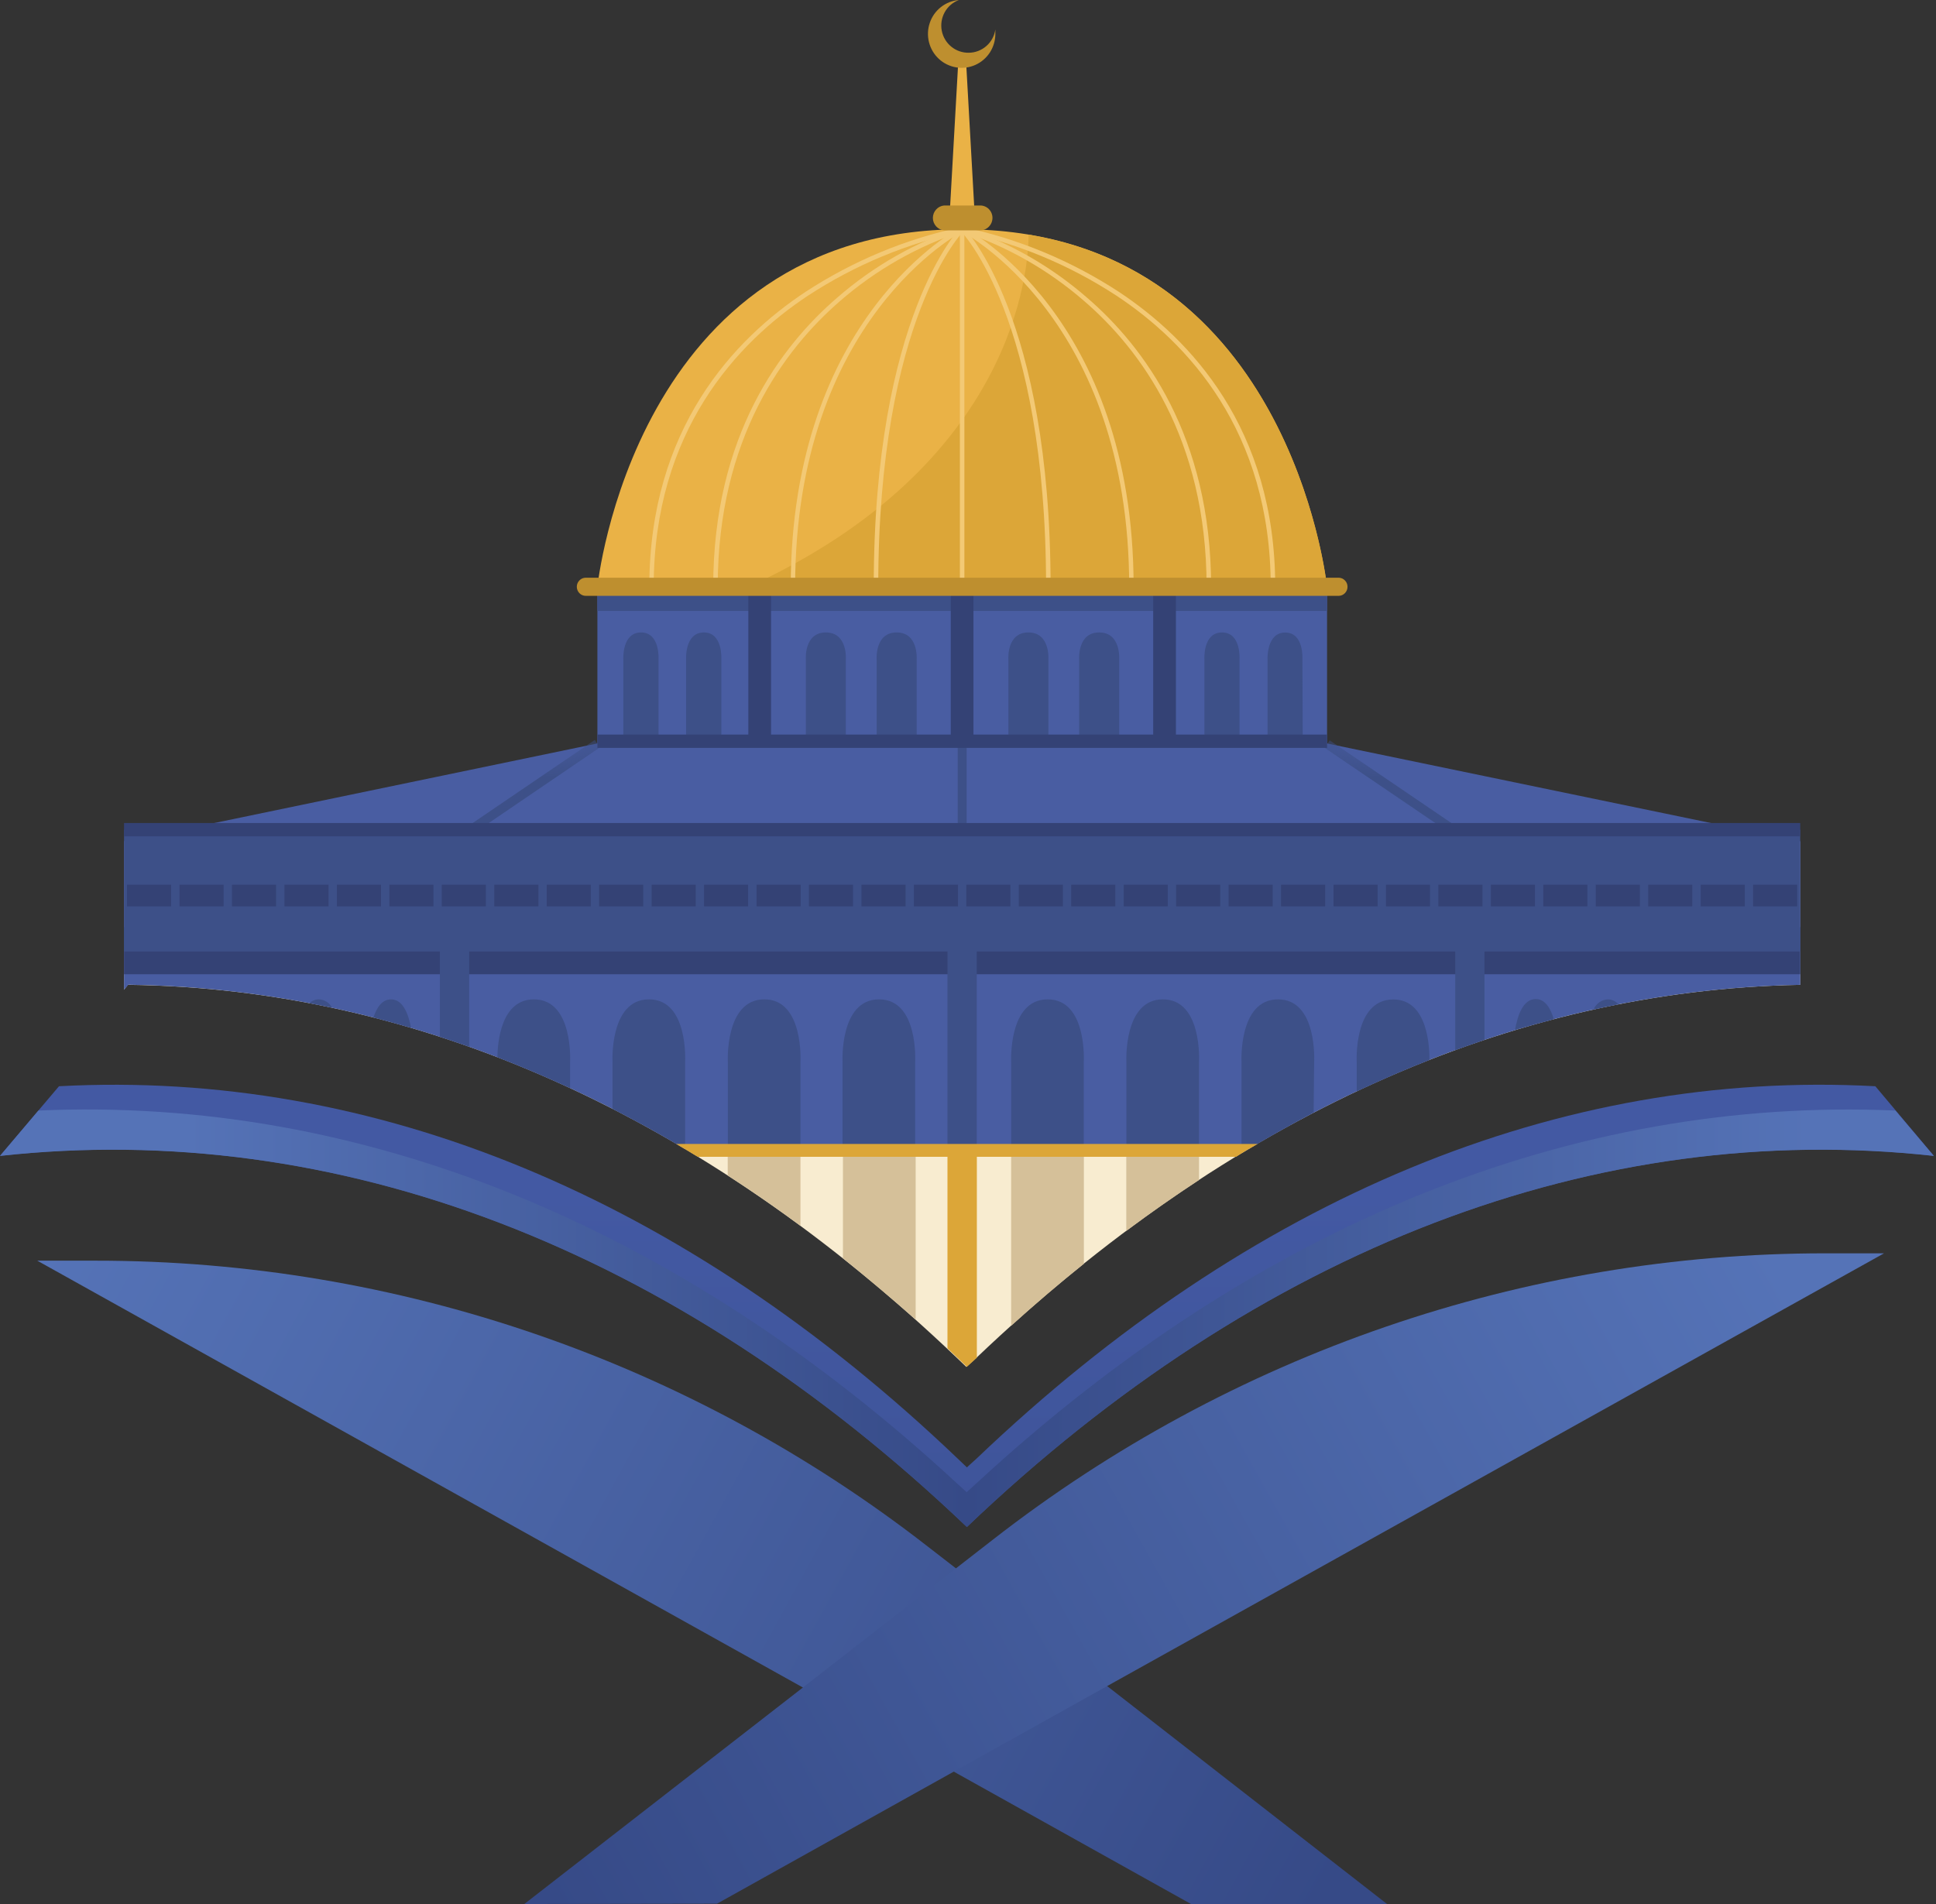 <svg width="61" height="60" viewBox="0 0 61 60" fill="none" xmlns="http://www.w3.org/2000/svg">
<rect x="0" y="0" width="61" height="60" fill="#333333" stroke="none"/>
<path fill-rule="evenodd" clip-rule="evenodd" d="M3.907 31.19V26.526H56.725V31.034C47.605 31.199 38.705 35.215 30.764 42.789L30.448 43.075L30.149 42.789C22.163 35.164 13.204 31.142 4.027 31.034L3.907 31.19Z" fill="#F8ECD0"/>
<path fill-rule="evenodd" clip-rule="evenodd" d="M39.184 36.302H21.747C16.075 32.896 10.113 31.11 4.043 31.031L3.907 31.19V26.494H56.725V31.034C50.712 31.142 44.794 32.925 39.184 36.302Z" fill="#495DA2"/>
<path d="M56.722 29.217H3.908V30.701H56.722V29.217Z" fill="#344275"/>
<path d="M30.776 26.675H29.853V36.302H30.776V26.675Z" fill="#3D5088"/>
<path fill-rule="evenodd" clip-rule="evenodd" d="M13.86 32.67V26.675H14.783V32.985C14.477 32.877 14.168 32.772 13.86 32.67Z" fill="#3D5088"/>
<path fill-rule="evenodd" clip-rule="evenodd" d="M46.773 32.769V26.675H45.852V33.093C46.168 32.978 46.464 32.874 46.773 32.769Z" fill="#3D5088"/>
<path fill-rule="evenodd" clip-rule="evenodd" d="M29.853 42.491V36.099H30.779V42.786L30.464 43.072L30.165 42.786L29.853 42.491Z" fill="#DCA638"/>
<path fill-rule="evenodd" clip-rule="evenodd" d="M17.963 33.465C17.963 33.465 18.073 31.492 16.822 31.492C15.785 31.492 15.678 32.851 15.672 33.315C16.438 33.611 17.203 33.935 17.963 34.288V33.465Z" fill="#3D5088"/>
<path fill-rule="evenodd" clip-rule="evenodd" d="M21.587 33.465C21.587 33.465 21.7 31.492 20.449 31.492C19.198 31.492 19.299 33.465 19.299 33.465V34.942C20.068 35.336 20.83 35.755 21.587 36.213V33.465Z" fill="#3D5088"/>
<path fill-rule="evenodd" clip-rule="evenodd" d="M25.221 33.465C25.221 33.465 25.334 31.492 24.083 31.492C22.832 31.492 22.933 33.465 22.933 33.465V36.302H25.221V33.465Z" fill="#3D5088"/>
<path fill-rule="evenodd" clip-rule="evenodd" d="M28.835 33.465C28.835 33.465 28.949 31.492 27.698 31.492C26.447 31.492 26.547 33.465 26.547 33.465V36.302H28.835V33.465Z" fill="#3D5088"/>
<path fill-rule="evenodd" clip-rule="evenodd" d="M21.429 36.111H21.587V36.209L21.429 36.111Z" fill="#D5C099"/>
<path fill-rule="evenodd" clip-rule="evenodd" d="M22.929 37.042V36.111H25.221V38.627C24.464 38.068 23.701 37.54 22.929 37.042Z" fill="#D5C099"/>
<path fill-rule="evenodd" clip-rule="evenodd" d="M26.56 39.651V36.111H28.851V41.582C28.095 40.917 27.331 40.273 26.56 39.651Z" fill="#D5C099"/>
<path fill-rule="evenodd" clip-rule="evenodd" d="M34.148 33.465C34.148 33.465 34.262 31.492 33.011 31.492C31.76 31.492 31.861 33.465 31.861 33.465V36.302H34.148V33.465Z" fill="#3D5088"/>
<path fill-rule="evenodd" clip-rule="evenodd" d="M37.779 33.465C37.779 33.465 37.892 31.492 36.641 31.492C35.39 31.492 35.491 33.465 35.491 33.465V36.302H37.779V33.465Z" fill="#3D5088"/>
<path fill-rule="evenodd" clip-rule="evenodd" d="M41.406 33.465C41.406 33.465 41.52 31.492 40.268 31.492C39.017 31.492 39.118 33.465 39.118 33.465V36.302H39.184C39.918 35.861 40.653 35.446 41.39 35.056L41.406 33.465Z" fill="#3D5088"/>
<path fill-rule="evenodd" clip-rule="evenodd" d="M45.04 33.401C45.04 33.055 45.011 31.495 43.899 31.495C42.638 31.495 42.748 33.468 42.748 33.468V34.392C43.508 34.033 44.277 33.7 45.04 33.401Z" fill="#3D5088"/>
<path fill-rule="evenodd" clip-rule="evenodd" d="M31.86 41.779V36.111H34.151V39.825C33.378 40.444 32.615 41.095 31.86 41.779Z" fill="#D5C099"/>
<path fill-rule="evenodd" clip-rule="evenodd" d="M35.487 38.79V36.111H37.779V37.185C37.01 37.689 36.246 38.224 35.487 38.79Z" fill="#D5C099"/>
<path fill-rule="evenodd" clip-rule="evenodd" d="M39.118 36.342V36.111H39.502L39.118 36.342Z" fill="#D5C099"/>
<path fill-rule="evenodd" clip-rule="evenodd" d="M48.957 32.117C48.856 31.771 48.682 31.482 48.389 31.482C48.002 31.482 47.822 31.965 47.737 32.451C48.145 32.336 48.551 32.225 48.957 32.117Z" fill="#3D5088"/>
<path fill-rule="evenodd" clip-rule="evenodd" d="M50.993 31.647C50.951 31.599 50.9 31.56 50.842 31.533C50.785 31.506 50.722 31.492 50.659 31.492C50.562 31.497 50.469 31.53 50.39 31.586C50.311 31.642 50.249 31.72 50.211 31.809L50.993 31.647Z" fill="#3D5088"/>
<path fill-rule="evenodd" clip-rule="evenodd" d="M10.463 31.754C10.423 31.678 10.363 31.613 10.29 31.567C10.217 31.521 10.133 31.495 10.047 31.492C9.936 31.492 9.83 31.535 9.75 31.612C9.987 31.656 10.242 31.704 10.463 31.754Z" fill="#3D5088"/>
<path fill-rule="evenodd" clip-rule="evenodd" d="M12.952 32.39C12.864 31.927 12.684 31.492 12.322 31.492C12.044 31.492 11.871 31.742 11.767 32.063C12.161 32.165 12.555 32.273 12.952 32.39Z" fill="#3D5088"/>
<path fill-rule="evenodd" clip-rule="evenodd" d="M38.948 36.454H21.984C21.757 36.314 21.53 36.181 21.303 36.048H39.629C39.402 36.172 39.175 36.305 38.948 36.454Z" fill="#DCA638"/>
<path d="M41.813 18.586H18.823V23.434H41.813V18.586Z" fill="#495DA2"/>
<path d="M41.813 18.586H18.823V19.253H41.813V18.586Z" fill="#3D5088"/>
<path d="M30.672 18.491H29.957V23.434H30.672V18.491Z" fill="#344275"/>
<path d="M24.294 18.491H23.579V23.434H24.294V18.491Z" fill="#344275"/>
<path d="M37.051 18.491H36.335V23.434H37.051V18.491Z" fill="#344275"/>
<path fill-rule="evenodd" clip-rule="evenodd" d="M20.749 20.772C20.749 20.772 20.802 19.93 20.197 19.93C19.592 19.93 19.64 20.772 19.64 20.772V23.428H20.749V20.772Z" fill="#3D5088"/>
<path fill-rule="evenodd" clip-rule="evenodd" d="M22.728 20.772C22.728 20.772 22.781 19.93 22.176 19.93C21.571 19.93 21.618 20.772 21.618 20.772V23.428H22.728V20.772Z" fill="#3D5088"/>
<path fill-rule="evenodd" clip-rule="evenodd" d="M33.033 20.772C33.033 20.772 33.093 19.93 32.403 19.93C31.712 19.93 31.772 20.772 31.772 20.772V23.428H33.033V20.772Z" fill="#3D5088"/>
<path fill-rule="evenodd" clip-rule="evenodd" d="M35.264 20.772C35.264 20.772 35.324 19.93 34.633 19.93C33.943 19.93 34.003 20.772 34.003 20.772V23.428H35.264V20.772Z" fill="#3D5088"/>
<path fill-rule="evenodd" clip-rule="evenodd" d="M26.651 20.772C26.651 20.772 26.711 19.93 26.021 19.93C25.331 19.93 25.391 20.772 25.391 20.772V23.428H26.651V20.772Z" fill="#3D5088"/>
<path fill-rule="evenodd" clip-rule="evenodd" d="M28.883 20.772C28.883 20.772 28.942 19.93 28.252 19.93C27.562 19.93 27.622 20.772 27.622 20.772V23.428H28.883V20.772Z" fill="#3D5088"/>
<path fill-rule="evenodd" clip-rule="evenodd" d="M39.055 20.772C39.055 20.772 39.112 19.93 38.504 19.93C37.895 19.93 37.949 20.772 37.949 20.772V23.428H39.055V20.772Z" fill="#3D5088"/>
<path fill-rule="evenodd" clip-rule="evenodd" d="M41.037 20.772C41.037 20.772 41.091 19.933 40.495 19.933C39.9 19.933 39.938 20.775 39.938 20.775V23.428H41.047L41.037 20.772Z" fill="#3D5088"/>
<path fill-rule="evenodd" clip-rule="evenodd" d="M3.907 26.526L18.823 23.428H41.809L56.725 26.519C56.725 26.519 34.24 30.418 3.907 26.526Z" fill="#495DA2"/>
<mask id="mask0_12_311" style="mask-type:luminance" maskUnits="userSpaceOnUse" x="3" y="23" width="54" height="6">
<path d="M3.908 26.526L18.823 23.428H41.809L56.725 26.519C56.725 26.519 34.24 30.418 3.908 26.526Z" fill="white"/>
</mask>
<g mask="url(#mask0_12_311)">
<path d="M18.741 23.317L14.243 26.378L14.402 26.615L18.9 23.554L18.741 23.317Z" fill="#3D5088"/>
<path d="M41.897 23.33L41.739 23.567L46.239 26.625L46.397 26.388L41.897 23.33Z" fill="#3D5088"/>
</g>
<path d="M30.458 23.434H30.175V26.526H30.458V23.434Z" fill="#3D5088"/>
<path d="M56.722 26.145H3.908V29.983H56.722V26.145Z" fill="#3D5088"/>
<path d="M5.392 27.879H4.002V28.562H5.392V27.879Z" fill="#344275"/>
<path d="M7.046 27.879H5.657V28.562H7.046V27.879Z" fill="#344275"/>
<path d="M8.698 27.879H7.308V28.562H8.698V27.879Z" fill="#344275"/>
<path d="M10.352 27.879H8.962V28.562H10.352V27.879Z" fill="#344275"/>
<path d="M12.004 27.879H10.614V28.562H12.004V27.879Z" fill="#344275"/>
<path d="M13.658 27.879H12.268V28.562H13.658V27.879Z" fill="#344275"/>
<path d="M15.309 27.879H13.919V28.562H15.309V27.879Z" fill="#344275"/>
<path d="M16.964 27.879H15.574V28.562H16.964V27.879Z" fill="#344275"/>
<path d="M18.615 27.879H17.226V28.562H18.615V27.879Z" fill="#344275"/>
<path d="M20.267 27.879H18.877V28.562H20.267V27.879Z" fill="#344275"/>
<path d="M21.921 27.879H20.531V28.562H21.921V27.879Z" fill="#344275"/>
<path d="M23.572 27.879H22.183V28.562H23.572V27.879Z" fill="#344275"/>
<path d="M25.227 27.879H23.837V28.562H25.227V27.879Z" fill="#344275"/>
<path d="M26.878 27.879H25.488V28.562H26.878V27.879Z" fill="#344275"/>
<path d="M28.533 27.879H27.143V28.562H28.533V27.879Z" fill="#344275"/>
<path d="M30.184 27.879H28.794V28.562H30.184V27.879Z" fill="#344275"/>
<path d="M31.835 27.879H30.446V28.562H31.835V27.879Z" fill="#344275"/>
<path d="M33.49 27.879H32.1V28.562H33.49V27.879Z" fill="#344275"/>
<path d="M35.141 27.879H33.751V28.562H35.141V27.879Z" fill="#344275"/>
<path d="M36.795 27.879H35.406V28.562H36.795V27.879Z" fill="#344275"/>
<path d="M38.447 27.879H37.057V28.562H38.447V27.879Z" fill="#344275"/>
<path d="M40.101 27.879H38.711V28.562H40.101V27.879Z" fill="#344275"/>
<path d="M41.753 27.879H40.363V28.562H41.753V27.879Z" fill="#344275"/>
<path d="M43.407 27.879H42.017V28.562H43.407V27.879Z" fill="#344275"/>
<path d="M45.058 27.879H43.669V28.562H45.058V27.879Z" fill="#344275"/>
<path d="M46.71 27.879H45.32V28.562H46.71V27.879Z" fill="#344275"/>
<path d="M48.364 27.879H46.975V28.562H48.364V27.879Z" fill="#344275"/>
<path d="M50.016 27.879H48.626V28.562H50.016V27.879Z" fill="#344275"/>
<path d="M51.67 27.879H50.28V28.562H51.67V27.879Z" fill="#344275"/>
<path d="M53.321 27.879H51.932V28.562H53.321V27.879Z" fill="#344275"/>
<path d="M54.976 27.879H53.586V28.562H54.976V27.879Z" fill="#344275"/>
<path d="M56.627 27.879H55.237V28.562H56.627V27.879Z" fill="#344275"/>
<path d="M56.722 25.935H3.908V26.354H56.722V25.935Z" fill="#344275"/>
<path fill-rule="evenodd" clip-rule="evenodd" d="M30.316 7.225C19.977 7.225 18.823 18.494 18.823 18.494H41.809C41.809 18.494 40.656 7.225 30.316 7.225Z" fill="#EAB246"/>
<path fill-rule="evenodd" clip-rule="evenodd" d="M32.409 7.393C32.409 8.483 31.974 14.646 23.585 18.491H41.813C41.813 18.491 40.81 8.791 32.409 7.393Z" fill="#DCA638"/>
<path d="M30.386 7.222H30.244V18.488H30.386V7.222Z" fill="#F3C975"/>
<path fill-rule="evenodd" clip-rule="evenodd" d="M33.102 18.491H32.96C32.96 10.014 30.294 7.301 30.266 7.276L30.367 7.171C30.392 7.199 33.102 9.954 33.102 18.491Z" fill="#F3C975"/>
<path fill-rule="evenodd" clip-rule="evenodd" d="M35.718 18.491H35.579C35.579 10.033 30.338 7.314 30.285 7.288L30.348 7.158C30.411 7.187 35.718 9.941 35.718 18.491Z" fill="#F3C975"/>
<path fill-rule="evenodd" clip-rule="evenodd" d="M38.16 18.491H38.018C38.018 13.795 35.919 11.002 34.158 9.484C33.028 8.502 31.716 7.756 30.297 7.292L30.335 7.155C31.774 7.626 33.105 8.382 34.249 9.379C36.033 10.913 38.16 13.741 38.16 18.491Z" fill="#F3C975"/>
<path fill-rule="evenodd" clip-rule="evenodd" d="M40.18 18.491H40.038C40.038 13.563 37.394 10.783 35.179 9.318C33.693 8.346 32.041 7.659 30.307 7.295L30.332 7.152C32.082 7.523 33.75 8.215 35.251 9.195C37.495 10.681 40.18 13.496 40.18 18.491Z" fill="#F3C975"/>
<path fill-rule="evenodd" clip-rule="evenodd" d="M27.672 18.491H27.53C27.53 9.954 30.241 7.199 30.266 7.171L30.367 7.276C30.338 7.301 27.672 10.024 27.672 18.491Z" fill="#F3C975"/>
<path fill-rule="evenodd" clip-rule="evenodd" d="M25.053 18.491H24.915C24.915 9.941 30.231 7.187 30.272 7.158L30.335 7.288C30.294 7.314 25.053 10.033 25.053 18.491Z" fill="#F3C975"/>
<path fill-rule="evenodd" clip-rule="evenodd" d="M22.614 18.491H22.472C22.472 13.725 24.6 10.913 26.383 9.376C27.528 8.379 28.859 7.623 30.297 7.152L30.335 7.288C28.916 7.755 27.602 8.501 26.471 9.484C24.713 11.005 22.614 13.798 22.614 18.491Z" fill="#F3C975"/>
<path fill-rule="evenodd" clip-rule="evenodd" d="M20.597 18.491H20.459C20.459 13.496 23.137 10.681 25.384 9.195C26.886 8.215 28.553 7.523 30.304 7.152L30.329 7.295C28.595 7.659 26.943 8.346 25.457 9.318C23.241 10.783 20.597 13.579 20.597 18.491Z" fill="#F3C975"/>
<path fill-rule="evenodd" clip-rule="evenodd" d="M42.458 18.491C42.458 18.567 42.429 18.639 42.375 18.693C42.322 18.747 42.25 18.777 42.175 18.777H18.457C18.382 18.777 18.31 18.747 18.257 18.693C18.204 18.639 18.174 18.567 18.174 18.491C18.174 18.415 18.204 18.342 18.257 18.289C18.31 18.235 18.382 18.205 18.457 18.205H42.175C42.25 18.205 42.322 18.235 42.375 18.289C42.429 18.342 42.458 18.415 42.458 18.491Z" fill="#BE8F2F"/>
<path fill-rule="evenodd" clip-rule="evenodd" d="M30.716 6.866H29.916L30.2 1.827H30.433L30.716 6.866Z" fill="#EAB246"/>
<path fill-rule="evenodd" clip-rule="evenodd" d="M31.271 6.866C31.271 6.969 31.23 7.069 31.158 7.143C31.085 7.217 30.987 7.259 30.884 7.259H29.749C29.652 7.251 29.561 7.205 29.496 7.133C29.43 7.06 29.393 6.966 29.393 6.867C29.393 6.769 29.43 6.674 29.496 6.602C29.561 6.529 29.652 6.484 29.749 6.475H30.884C30.986 6.475 31.085 6.516 31.158 6.589C31.23 6.663 31.271 6.762 31.271 6.866Z" fill="#BE8F2F"/>
<path fill-rule="evenodd" clip-rule="evenodd" d="M30.527 1.662C30.326 1.666 30.13 1.599 29.974 1.471C29.817 1.344 29.711 1.164 29.673 0.965C29.635 0.766 29.669 0.56 29.767 0.383C29.866 0.206 30.024 0.071 30.212 0C30.006 0.017 29.81 0.095 29.647 0.223C29.485 0.35 29.362 0.523 29.296 0.72C29.229 0.917 29.22 1.129 29.271 1.331C29.322 1.533 29.43 1.715 29.582 1.856C29.734 1.997 29.924 2.089 30.127 2.123C30.331 2.157 30.54 2.131 30.729 2.047C30.918 1.963 31.078 1.825 31.191 1.651C31.303 1.476 31.363 1.272 31.362 1.064C31.362 1.017 31.362 0.972 31.362 0.928C31.333 1.13 31.233 1.316 31.079 1.45C30.926 1.585 30.73 1.66 30.527 1.662Z" fill="#BE8F2F"/>
<path fill-rule="evenodd" clip-rule="evenodd" d="M43.703 60L34.965 53.195L30.159 49.452L29.235 48.737C21.728 42.892 12.51 39.724 3.025 39.727H1.175L25.369 53.217L30.171 55.895L37.527 60H43.703Z" fill="url(#paint0_linear_12_311)"/>
<path fill-rule="evenodd" clip-rule="evenodd" d="M59.089 34.23C49.152 33.693 39.402 37.725 30.78 45.954L30.465 46.24L30.165 45.954C21.546 37.725 11.796 33.697 1.859 34.23L0 36.423C10.582 35.257 21.256 39.323 30.465 48.118C39.673 39.323 50.347 35.257 60.932 36.423L59.089 34.23Z" fill="url(#paint1_linear_12_311)"/>
<path fill-rule="evenodd" clip-rule="evenodd" d="M1.21 34.996L0 36.426C10.582 35.26 21.256 39.327 30.465 48.121C39.673 39.327 50.347 35.26 60.932 36.426L59.719 34.996C49.559 34.558 39.594 38.589 30.773 46.736L30.458 47.022L30.143 46.736C21.335 38.589 11.373 34.548 1.21 34.996Z" fill="url(#paint2_linear_12_311)"/>
<path fill-rule="evenodd" clip-rule="evenodd" d="M16.52 60L25.558 52.975L30.364 49.233L31.284 48.518C38.795 42.667 48.02 39.493 57.513 39.495H59.363L35.166 52.975L30.364 55.654L22.592 59.99L16.52 60Z" fill="url(#paint3_linear_12_311)"/>
<path d="M41.813 23.148H18.823V23.568H41.813V23.148Z" fill="#344275"/>
<defs>
<linearGradient id="paint0_linear_12_311" x1="42.197" y1="58.993" x2="2.529" y2="37.255" gradientUnits="userSpaceOnUse">
<stop stop-color="#364A87"/>
<stop offset="1" stop-color="#5573B7"/>
</linearGradient>
<linearGradient id="paint1_linear_12_311" x1="30.465" y1="37.458" x2="30.465" y2="68.375" gradientUnits="userSpaceOnUse">
<stop stop-color="#4359A3"/>
<stop offset="1" stop-color="#364A87"/>
</linearGradient>
<linearGradient id="paint2_linear_12_311" x1="57.037" y1="41.544" x2="5.884" y2="41.544" gradientUnits="userSpaceOnUse">
<stop stop-color="#5573B7"/>
<stop offset="0.52" stop-color="#364A87"/>
<stop offset="1" stop-color="#5573B7"/>
</linearGradient>
<linearGradient id="paint3_linear_12_311" x1="55.099" y1="38.186" x2="17.056" y2="59.434" gradientUnits="userSpaceOnUse">
<stop stop-color="#5573B7"/>
<stop offset="1" stop-color="#364A87"/>
</linearGradient>
</defs>
</svg>
